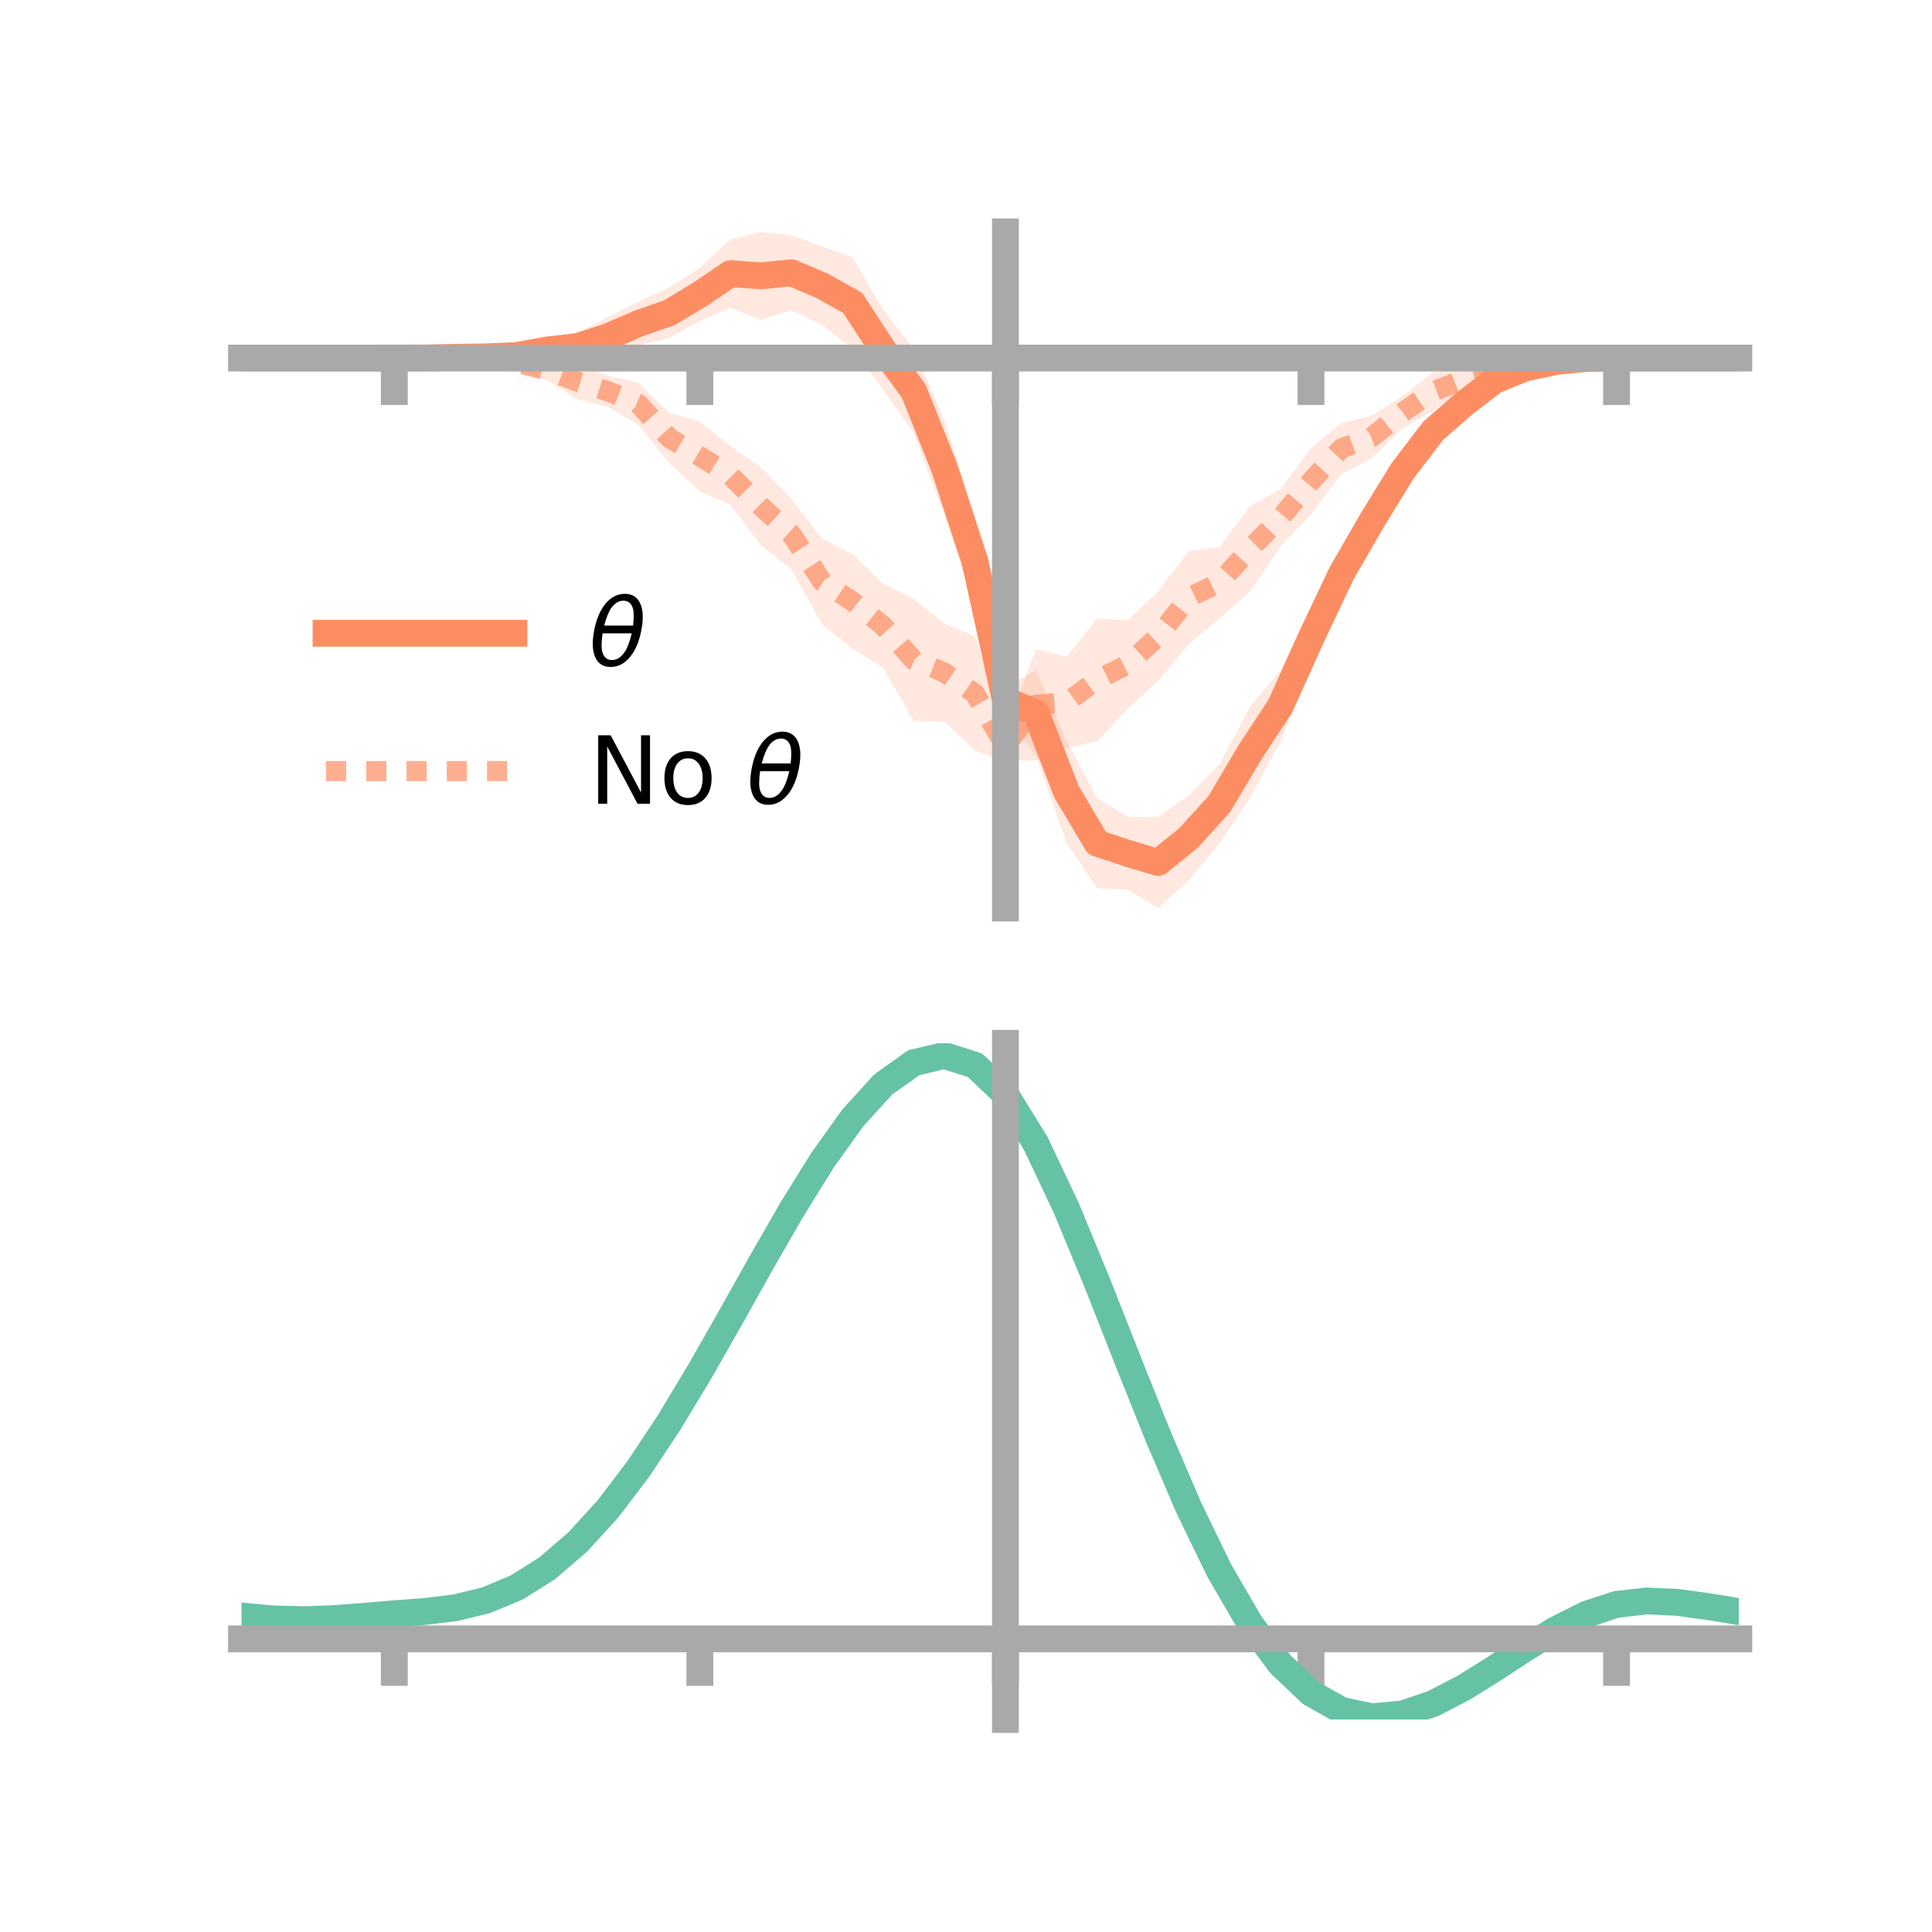 <?xml version="1.0" encoding="utf-8" standalone="no"?>
<!DOCTYPE svg PUBLIC "-//W3C//DTD SVG 1.1//EN"
  "http://www.w3.org/Graphics/SVG/1.1/DTD/svg11.dtd">
<!-- Created with matplotlib (https://matplotlib.org/) -->
<svg height="144pt" version="1.1" viewBox="0 0 144 144" width="144pt" xmlns="http://www.w3.org/2000/svg" xmlns:xlink="http://www.w3.org/1999/xlink">
 <defs>
  <style type="text/css">*{stroke-linecap:butt;stroke-linejoin:round;}</style>
 </defs>
 <g id="figure_1">
  <g id="patch_1">
   <path d="M 0 144 
L 144 144 
L 144 0 
L 0 0 
z
" style="fill:none;"/>
  </g>
  <g id="axes_1">
   <g id="patch_2">
    <path d="M 18 67.68 
L 129.6 67.68 
L 129.6 17.28 
L 18 17.28 
z
" style="fill:none;"/>
   </g>
   <g id="PolyCollection_1">
    <path clip-path="url(#p77df03aa7e)" d="M 18 26.688 
L 18 26.688 
L 20.278 26.688 
L 22.555 26.688 
L 24.833 26.688 
L 27.11 26.688 
L 29.388 26.687 
L 31.665 26.598 
L 33.943 26.419 
L 36.22 26.272 
L 38.498 25.9 
L 40.776 25.121 
L 43.053 24.826 
L 45.331 23.6 
L 47.608 22.479 
L 49.886 21.433 
L 52.163 19.964 
L 54.441 17.856 
L 56.718 17.28 
L 58.996 17.53 
L 61.273 18.373 
L 63.551 19.177 
L 65.829 23.085 
L 68.106 26.027 
L 70.384 31.325 
L 72.661 38.463 
L 74.939 51.182 
L 77.216 49.957 
L 79.494 55.206 
L 81.771 59.494 
L 84.049 60.87 
L 86.327 60.892 
L 88.604 59.277 
L 90.882 56.999 
L 93.159 52.681 
L 95.437 49.926 
L 97.714 45.438 
L 99.992 40.918 
L 102.269 37.146 
L 104.547 33.573 
L 106.824 30.959 
L 109.102 29.089 
L 111.38 27.747 
L 113.657 27.128 
L 115.935 26.725 
L 118.212 26.635 
L 120.49 26.686 
L 122.767 26.688 
L 125.045 26.688 
L 127.322 26.688 
L 129.6 26.688 
L 129.6 26.688 
L 129.6 26.688 
L 127.322 26.688 
L 125.045 26.688 
L 122.767 26.688 
L 120.49 26.69 
L 118.212 26.808 
L 115.935 27.163 
L 113.657 27.747 
L 111.38 28.982 
L 109.102 31.139 
L 106.824 33.243 
L 104.547 36.596 
L 102.269 40.435 
L 99.992 44.561 
L 97.714 49.656 
L 95.437 55.297 
L 93.159 59.487 
L 90.882 62.857 
L 88.604 65.602 
L 86.327 67.68 
L 84.049 66.329 
L 81.771 66.201 
L 79.494 62.823 
L 77.216 56.31 
L 74.939 53.196 
L 72.661 45.187 
L 70.384 38.41 
L 68.106 32.276 
L 65.829 29.037 
L 63.551 25.975 
L 61.273 24.23 
L 58.996 23.127 
L 56.718 23.843 
L 54.441 22.929 
L 52.163 23.925 
L 49.886 25.193 
L 47.608 25.731 
L 45.331 26.588 
L 43.053 26.832 
L 40.776 27.053 
L 38.498 27.109 
L 36.22 26.925 
L 33.943 26.848 
L 31.665 26.764 
L 29.388 26.688 
L 27.11 26.688 
L 24.833 26.688 
L 22.555 26.688 
L 20.278 26.688 
L 18 26.688 
z
" style="fill:#fc8d62;fill-opacity:0.2;"/>
   </g>
   <g id="PolyCollection_2">
    <path clip-path="url(#p77df03aa7e)" d="M 18 26.688 
L 18 26.688 
L 20.278 26.688 
L 22.555 26.688 
L 24.833 26.688 
L 27.11 26.688 
L 29.388 26.688 
L 31.665 26.605 
L 33.943 26.462 
L 36.22 26.377 
L 38.498 26.473 
L 40.776 26.842 
L 43.053 27.12 
L 45.331 28.006 
L 47.608 28.553 
L 49.886 30.772 
L 52.163 31.426 
L 54.441 33.253 
L 56.718 34.831 
L 58.996 37.211 
L 61.273 40.141 
L 63.551 41.318 
L 65.829 43.526 
L 68.106 44.652 
L 70.384 46.475 
L 72.661 47.417 
L 74.939 54.622 
L 77.216 48.377 
L 79.494 48.95 
L 81.771 46.104 
L 84.049 46.226 
L 86.327 44.086 
L 88.604 41.068 
L 90.882 40.785 
L 93.159 37.74 
L 95.437 36.469 
L 97.714 33.418 
L 99.992 31.51 
L 102.269 30.983 
L 104.547 29.519 
L 106.824 27.739 
L 109.102 27.536 
L 111.38 27.121 
L 113.657 26.891 
L 115.935 26.658 
L 118.212 26.643 
L 120.49 26.687 
L 122.767 26.688 
L 125.045 26.688 
L 127.322 26.688 
L 129.6 26.688 
L 129.6 26.688 
L 129.6 26.688 
L 127.322 26.688 
L 125.045 26.688 
L 122.767 26.688 
L 120.49 26.688 
L 118.212 26.8 
L 115.935 27.081 
L 113.657 27.578 
L 111.38 28.293 
L 109.102 29.042 
L 106.824 30.601 
L 104.547 31.919 
L 102.269 34.154 
L 99.992 35.323 
L 97.714 38.312 
L 95.437 40.742 
L 93.159 44.106 
L 90.882 46.089 
L 88.604 48.002 
L 86.327 50.751 
L 84.049 52.823 
L 81.771 55.256 
L 79.494 55.757 
L 77.216 56.686 
L 74.939 56.677 
L 72.661 55.968 
L 70.384 53.766 
L 68.106 53.754 
L 65.829 49.773 
L 63.551 48.351 
L 61.273 46.539 
L 58.996 42.436 
L 56.718 40.64 
L 54.441 37.621 
L 52.163 36.597 
L 49.886 34.526 
L 47.608 31.687 
L 45.331 30.335 
L 43.053 29.778 
L 40.776 28.37 
L 38.498 27.575 
L 36.22 27.085 
L 33.943 26.895 
L 31.665 26.759 
L 29.388 26.688 
L 27.11 26.688 
L 24.833 26.688 
L 22.555 26.688 
L 20.278 26.688 
L 18 26.688 
z
" style="fill:#fc8d62;fill-opacity:0.2;"/>
   </g>
   <g id="matplotlib.axis_1">
    <g id="xtick_1">
     <g id="line2d_1">
      <defs>
       <path d="M 0 0 
L 0 3.5 
" id="m789a798dd6" style="stroke:#a9a9a9;stroke-width:2;"/>
      </defs>
      <g>
       <use style="fill:#a9a9a9;stroke:#a9a9a9;stroke-width:2;" x="29.388" xlink:href="#m789a798dd6" y="26.688"/>
      </g>
     </g>
    </g>
    <g id="xtick_2">
     <g id="line2d_2">
      <g>
       <use style="fill:#a9a9a9;stroke:#a9a9a9;stroke-width:2;" x="52.163" xlink:href="#m789a798dd6" y="26.688"/>
      </g>
     </g>
    </g>
    <g id="xtick_3">
     <g id="line2d_3">
      <g>
       <use style="fill:#a9a9a9;stroke:#a9a9a9;stroke-width:2;" x="74.939" xlink:href="#m789a798dd6" y="26.688"/>
      </g>
     </g>
    </g>
    <g id="xtick_4">
     <g id="line2d_4">
      <g>
       <use style="fill:#a9a9a9;stroke:#a9a9a9;stroke-width:2;" x="97.714" xlink:href="#m789a798dd6" y="26.688"/>
      </g>
     </g>
    </g>
    <g id="xtick_5">
     <g id="line2d_5">
      <g>
       <use style="fill:#a9a9a9;stroke:#a9a9a9;stroke-width:2;" x="120.49" xlink:href="#m789a798dd6" y="26.688"/>
      </g>
     </g>
    </g>
   </g>
   <g id="matplotlib.axis_2"/>
   <g id="line2d_6">
    <path clip-path="url(#p77df03aa7e)" d="M 18 26.688 
L 20.278 26.688 
L 22.555 26.688 
L 24.833 26.688 
L 27.11 26.688 
L 29.388 26.687 
L 31.665 26.681 
L 33.943 26.633 
L 36.22 26.599 
L 38.498 26.505 
L 40.776 26.087 
L 43.053 25.829 
L 45.331 25.094 
L 47.608 24.105 
L 49.886 23.313 
L 52.163 21.944 
L 54.441 20.393 
L 56.718 20.561 
L 58.996 20.328 
L 61.273 21.302 
L 63.551 22.576 
L 65.829 26.061 
L 68.106 29.151 
L 70.384 34.867 
L 72.661 41.825 
L 74.939 52.189 
L 77.216 53.134 
L 79.494 59.014 
L 81.771 62.847 
L 84.049 63.6 
L 86.327 64.286 
L 88.604 62.44 
L 90.882 59.928 
L 93.159 56.084 
L 95.437 52.612 
L 97.714 47.547 
L 99.992 42.74 
L 102.269 38.79 
L 104.547 35.085 
L 106.824 32.101 
L 109.102 30.114 
L 111.38 28.364 
L 113.657 27.437 
L 115.935 26.944 
L 118.212 26.722 
L 120.49 26.688 
L 122.767 26.688 
L 125.045 26.688 
L 127.322 26.688 
L 129.6 26.688 
" style="fill:none;stroke:#fc8d62;stroke-linecap:square;stroke-width:2;"/>
   </g>
   <g id="line2d_7">
    <path clip-path="url(#p77df03aa7e)" d="M 18 26.688 
L 20.278 26.688 
L 22.555 26.688 
L 24.833 26.688 
L 27.11 26.688 
L 29.388 26.688 
L 31.665 26.682 
L 33.943 26.678 
L 36.22 26.731 
L 38.498 27.024 
L 40.776 27.606 
L 43.053 28.449 
L 45.331 29.17 
L 47.608 30.12 
L 49.886 32.649 
L 52.163 34.011 
L 54.441 35.437 
L 56.718 37.736 
L 58.996 39.824 
L 61.273 43.34 
L 63.551 44.834 
L 65.829 46.649 
L 68.106 49.203 
L 70.384 50.121 
L 72.661 51.693 
L 74.939 55.65 
L 77.216 52.531 
L 79.494 52.353 
L 81.771 50.68 
L 84.049 49.525 
L 86.327 47.419 
L 88.604 44.535 
L 90.882 43.437 
L 93.159 40.923 
L 95.437 38.606 
L 97.714 35.865 
L 99.992 33.417 
L 102.269 32.568 
L 104.547 30.719 
L 106.824 29.17 
L 109.102 28.289 
L 111.38 27.707 
L 113.657 27.234 
L 115.935 26.87 
L 118.212 26.722 
L 120.49 26.688 
L 122.767 26.688 
L 125.045 26.688 
L 127.322 26.688 
L 129.6 26.688 
" style="fill:none;stroke:#fc8d62;stroke-dasharray:1.5,1.5;stroke-dashoffset:0;stroke-opacity:0.7;stroke-width:1.5;"/>
   </g>
   <g id="patch_3">
    <path d="M 74.939 67.68 
L 74.939 17.28 
" style="fill:none;stroke:#a9a9a9;stroke-linecap:square;stroke-linejoin:miter;stroke-width:2;"/>
   </g>
   <g id="patch_4">
    <path d="M 129.6 67.68 
L 129.6 17.28 
" style="fill:none;"/>
   </g>
   <g id="patch_5">
    <path d="M 18 26.688 
L 129.6 26.688 
" style="fill:none;stroke:#a9a9a9;stroke-linecap:square;stroke-linejoin:miter;stroke-width:2;"/>
   </g>
   <g id="patch_6">
    <path d="M 18 17.28 
L 129.6 17.28 
" style="fill:none;"/>
   </g>
   <g id="legend_1">
    <g id="line2d_8">
     <path d="M 24.3 47.2 
L 38.3 47.2 
" style="fill:none;stroke:#fc8d62;stroke-linecap:square;stroke-width:2;"/>
    </g>
    <g id="line2d_9"/>
    <g id="text_1">
     <!-- $\theta$ -->
     <g transform="translate(43.9 49.65)scale(0.07 -0.07)">
      <defs>
       <path d="M 45.516 34.672 
L 14.453 34.672 
Q 12.359 20.062 14.5 13.875 
Q 17.188 6.25 24.469 6.25 
Q 31.781 6.25 37.359 13.922 
Q 42.234 20.656 45.516 34.672 
z
M 47.016 42.969 
Q 48.344 56.844 46.625 61.719 
Q 43.953 69.438 36.766 69.438 
Q 29.297 69.438 23.828 61.812 
Q 19.531 55.672 16.156 42.969 
z
M 38.188 76.766 
Q 49.906 76.766 54.594 66.406 
Q 59.281 56.109 55.719 37.844 
Q 52.203 19.625 43.453 9.281 
Q 34.766 -1.125 23.047 -1.125 
Q 11.281 -1.125 6.641 9.281 
Q 2 19.625 5.516 37.844 
Q 9.078 56.109 17.719 66.406 
Q 26.422 76.766 38.188 76.766 
z
" id="DejaVuSans-Oblique-952"/>
      </defs>
      <use transform="translate(0 0.234)" xlink:href="#DejaVuSans-Oblique-952"/>
     </g>
    </g>
    <g id="line2d_10">
     <path d="M 24.3 57.474 
L 38.3 57.474 
" style="fill:none;stroke:#fc8d62;stroke-dasharray:1.5,1.5;stroke-dashoffset:0;stroke-opacity:0.7;stroke-width:1.5;"/>
    </g>
    <g id="line2d_11"/>
    <g id="text_2">
     <!-- No $\theta$ -->
     <g transform="translate(43.9 59.924)scale(0.07 -0.07)">
      <defs>
       <path d="M 9.812 72.906 
L 23.094 72.906 
L 55.422 11.922 
L 55.422 72.906 
L 64.984 72.906 
L 64.984 0 
L 51.703 0 
L 19.391 60.984 
L 19.391 0 
L 9.812 0 
z
" id="DejaVuSans-78"/>
       <path d="M 30.609 48.391 
Q 23.391 48.391 19.188 42.75 
Q 14.984 37.109 14.984 27.297 
Q 14.984 17.484 19.156 11.844 
Q 23.344 6.203 30.609 6.203 
Q 37.797 6.203 41.984 11.859 
Q 46.188 17.531 46.188 27.297 
Q 46.188 37.016 41.984 42.703 
Q 37.797 48.391 30.609 48.391 
z
M 30.609 56 
Q 42.328 56 49.016 48.375 
Q 55.719 40.766 55.719 27.297 
Q 55.719 13.875 49.016 6.219 
Q 42.328 -1.422 30.609 -1.422 
Q 18.844 -1.422 12.172 6.219 
Q 5.516 13.875 5.516 27.297 
Q 5.516 40.766 12.172 48.375 
Q 18.844 56 30.609 56 
z
" id="DejaVuSans-111"/>
       <path id="DejaVuSans-32"/>
      </defs>
      <use transform="translate(0 0.234)" xlink:href="#DejaVuSans-78"/>
      <use transform="translate(74.805 0.234)" xlink:href="#DejaVuSans-111"/>
      <use transform="translate(135.986 0.234)" xlink:href="#DejaVuSans-32"/>
      <use transform="translate(167.773 0.234)" xlink:href="#DejaVuSans-Oblique-952"/>
     </g>
    </g>
   </g>
  </g>
  <g id="axes_2">
   <g id="patch_7">
    <path d="M 18 128.16 
L 129.6 128.16 
L 129.6 77.76 
L 18 77.76 
z
" style="fill:none;"/>
   </g>
   <g id="PolyCollection_3">
    <path clip-path="url(#pc0c4a77df1)" d="M 18 120.485 
L 18 120.409 
L 20.278 120.63 
L 22.555 120.694 
L 24.833 120.61 
L 27.11 120.427 
L 29.388 120.224 
L 31.665 120.05 
L 33.943 119.765 
L 36.22 119.207 
L 38.498 118.248 
L 40.776 116.797 
L 43.053 114.802 
L 45.331 112.255 
L 47.608 109.188 
L 49.886 105.671 
L 52.163 101.803 
L 54.441 97.714 
L 56.718 93.559 
L 58.996 89.512 
L 61.273 85.764 
L 63.551 82.512 
L 65.829 79.96 
L 68.106 78.31 
L 70.384 77.76 
L 72.661 78.499 
L 74.939 80.697 
L 77.216 84.444 
L 79.494 89.337 
L 81.771 94.927 
L 84.049 100.794 
L 86.327 106.574 
L 88.604 111.966 
L 90.882 116.734 
L 93.159 120.714 
L 95.437 123.81 
L 97.714 125.989 
L 99.992 127.281 
L 102.269 127.764 
L 104.547 127.553 
L 106.824 126.788 
L 109.102 125.625 
L 111.38 124.227 
L 113.657 122.759 
L 115.935 121.379 
L 118.212 120.242 
L 120.49 119.499 
L 122.767 119.245 
L 125.045 119.361 
L 127.322 119.683 
L 129.6 120.069 
L 129.6 120.17 
L 129.6 120.17 
L 127.322 119.809 
L 125.045 119.507 
L 122.767 119.402 
L 120.49 119.662 
L 118.212 120.415 
L 115.935 121.577 
L 113.657 122.998 
L 111.38 124.515 
L 109.102 125.957 
L 106.824 127.154 
L 104.547 127.939 
L 102.269 128.16 
L 99.992 127.684 
L 97.714 126.41 
L 95.437 124.276 
L 93.159 121.264 
L 90.882 117.404 
L 88.604 112.785 
L 86.327 107.56 
L 84.049 101.954 
L 81.771 96.256 
L 79.494 90.823 
L 77.216 86.065 
L 74.939 82.422 
L 72.661 80.289 
L 70.384 79.574 
L 68.106 80.107 
L 65.829 81.699 
L 63.551 84.157 
L 61.273 87.284 
L 58.996 90.881 
L 56.718 94.758 
L 54.441 98.733 
L 52.163 102.641 
L 49.886 106.337 
L 47.608 109.698 
L 45.331 112.631 
L 43.053 115.074 
L 40.776 116.998 
L 38.498 118.41 
L 36.22 119.35 
L 33.943 119.897 
L 31.665 120.172 
L 29.388 120.334 
L 27.11 120.521 
L 24.833 120.684 
L 22.555 120.752 
L 20.278 120.687 
L 18 120.485 
z
" style="fill:#66c2a5;fill-opacity:0.2;"/>
   </g>
   <g id="matplotlib.axis_3">
    <g id="xtick_6">
     <g id="line2d_12">
      <g>
       <use style="fill:#a9a9a9;stroke:#a9a9a9;stroke-width:2;" x="29.388" xlink:href="#m789a798dd6" y="122.151"/>
      </g>
     </g>
    </g>
    <g id="xtick_7">
     <g id="line2d_13">
      <g>
       <use style="fill:#a9a9a9;stroke:#a9a9a9;stroke-width:2;" x="52.163" xlink:href="#m789a798dd6" y="122.151"/>
      </g>
     </g>
    </g>
    <g id="xtick_8">
     <g id="line2d_14">
      <g>
       <use style="fill:#a9a9a9;stroke:#a9a9a9;stroke-width:2;" x="74.939" xlink:href="#m789a798dd6" y="122.151"/>
      </g>
     </g>
    </g>
    <g id="xtick_9">
     <g id="line2d_15">
      <g>
       <use style="fill:#a9a9a9;stroke:#a9a9a9;stroke-width:2;" x="97.714" xlink:href="#m789a798dd6" y="122.151"/>
      </g>
     </g>
    </g>
    <g id="xtick_10">
     <g id="line2d_16">
      <g>
       <use style="fill:#a9a9a9;stroke:#a9a9a9;stroke-width:2;" x="120.49" xlink:href="#m789a798dd6" y="122.151"/>
      </g>
     </g>
    </g>
   </g>
   <g id="matplotlib.axis_4"/>
   <g id="line2d_17">
    <path clip-path="url(#pc0c4a77df1)" d="M 18 120.447 
L 20.278 120.659 
L 22.555 120.723 
L 24.833 120.647 
L 27.11 120.474 
L 29.388 120.279 
L 31.665 120.111 
L 33.943 119.831 
L 36.22 119.279 
L 38.498 118.329 
L 40.776 116.897 
L 43.053 114.938 
L 45.331 112.443 
L 47.608 109.443 
L 49.886 106.004 
L 52.163 102.222 
L 54.441 98.223 
L 56.718 94.158 
L 58.996 90.196 
L 61.273 86.524 
L 63.551 83.335 
L 65.829 80.83 
L 68.106 79.208 
L 70.384 78.667 
L 72.661 79.394 
L 74.939 81.56 
L 77.216 85.254 
L 79.494 90.08 
L 81.771 95.591 
L 84.049 101.374 
L 86.327 107.067 
L 88.604 112.375 
L 90.882 117.069 
L 93.159 120.989 
L 95.437 124.043 
L 97.714 126.2 
L 99.992 127.482 
L 102.269 127.962 
L 104.547 127.746 
L 106.824 126.971 
L 109.102 125.791 
L 111.38 124.371 
L 113.657 122.878 
L 115.935 121.478 
L 118.212 120.328 
L 120.49 119.58 
L 122.767 119.324 
L 125.045 119.434 
L 127.322 119.746 
L 129.6 120.119 
" style="fill:none;stroke:#66c2a5;stroke-linecap:square;stroke-width:2;"/>
   </g>
   <g id="patch_8">
    <path d="M 74.939 128.16 
L 74.939 77.76 
" style="fill:none;stroke:#a9a9a9;stroke-linecap:square;stroke-linejoin:miter;stroke-width:2;"/>
   </g>
   <g id="patch_9">
    <path d="M 129.6 128.16 
L 129.6 77.76 
" style="fill:none;"/>
   </g>
   <g id="patch_10">
    <path d="M 18 122.151 
L 129.6 122.151 
" style="fill:none;stroke:#a9a9a9;stroke-linecap:square;stroke-linejoin:miter;stroke-width:2;"/>
   </g>
   <g id="patch_11">
    <path d="M 18 77.76 
L 129.6 77.76 
" style="fill:none;"/>
   </g>
  </g>
 </g>
 <defs>
  <clipPath id="p77df03aa7e">
   <rect height="50.4" width="111.6" x="18" y="17.28"/>
  </clipPath>
  <clipPath id="pc0c4a77df1">
   <rect height="50.4" width="111.6" x="18" y="77.76"/>
  </clipPath>
 </defs>
</svg>
